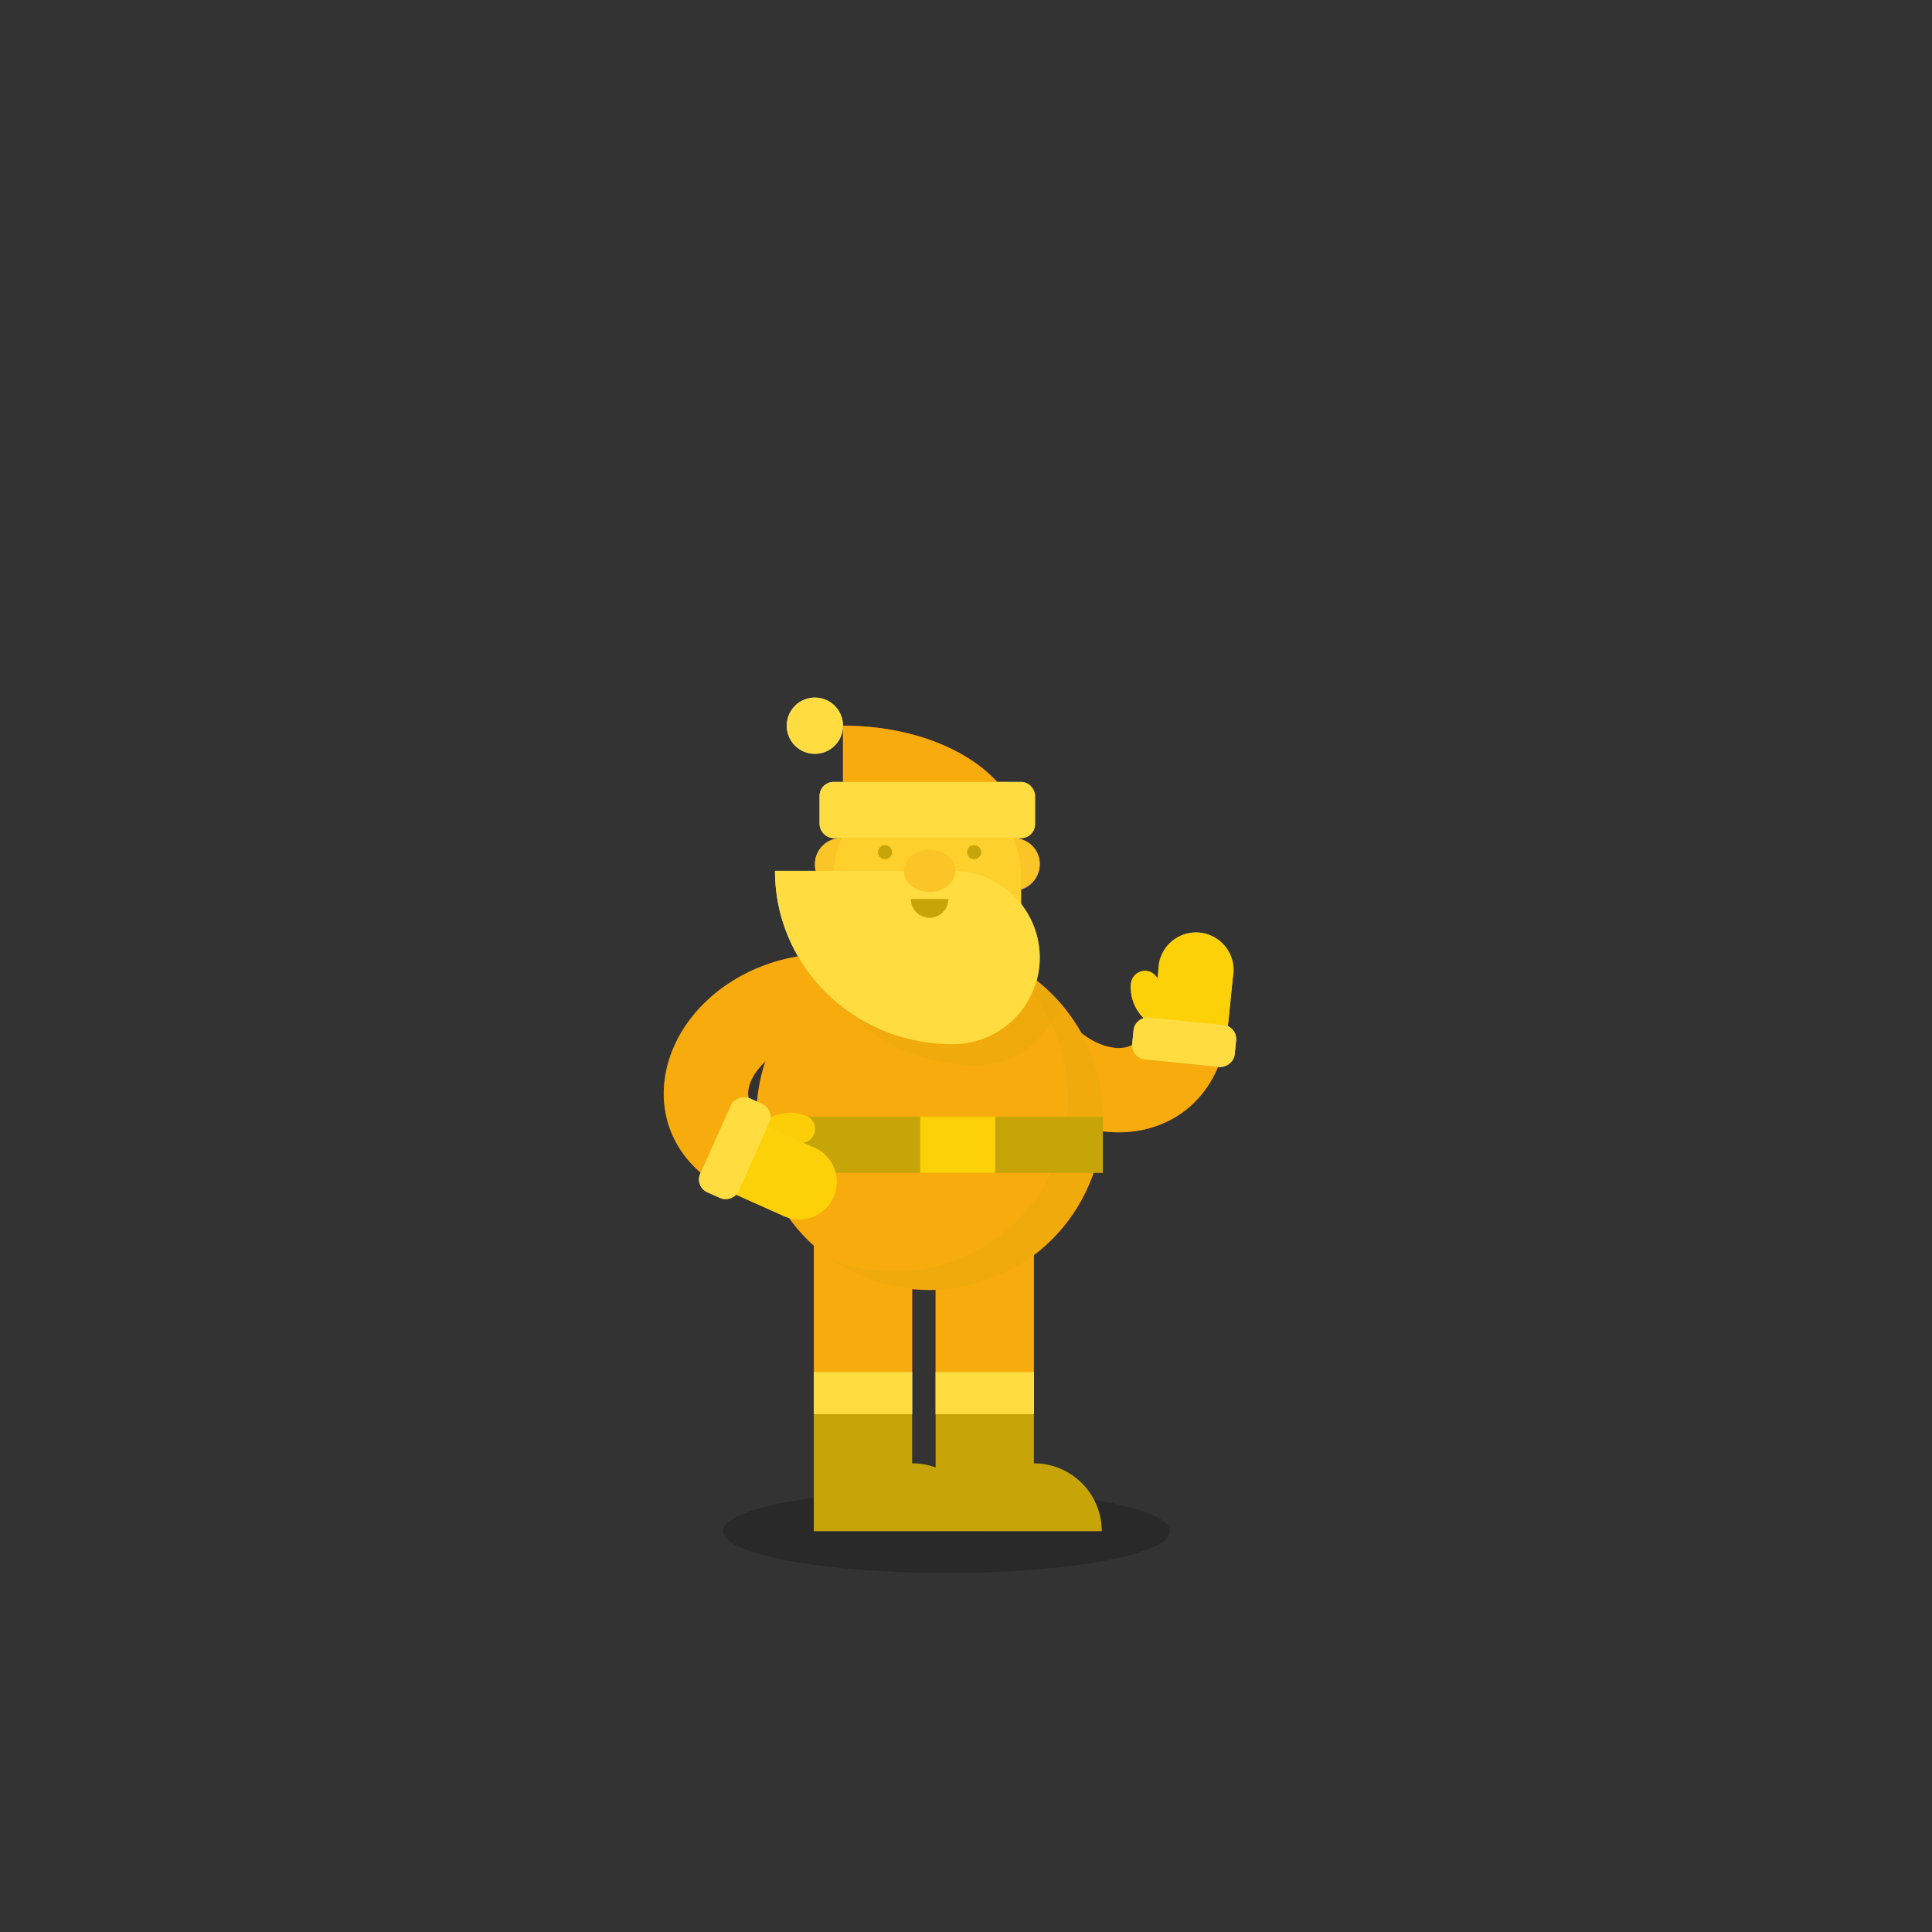 <svg xmlns="http://www.w3.org/2000/svg" viewBox="0 0 875 875"><rect x="0" y="0" width="875" height="875" fill="#333333" stroke="none"/><defs><style>.cls-1{isolation:isolate;}.cls-2{opacity:0.2;}.cls-3{fill:none;stroke:#e53935;stroke-linecap:round;stroke-miterlimit:10;stroke-width:38.18px;}.cls-4{fill:#f9ce1d;}.cls-5{fill:#fff;}.cls-6{fill:#e53935;}.cls-7{fill:#212121;}.cls-8,.cls-9{fill:#231f20;mix-blend-mode:multiply;}.cls-8{opacity:0.15;}.cls-9{opacity:0.05;}.cls-10{fill:#ef9a9a;}.cls-11{fill:#f7caad;}.cls-12{opacity:0.75;}.cls-13{fill:#ffd200;}</style></defs><title>Untitled-4</title><g class="cls-1"><g id="Layer_1" data-name="Layer 1"><ellipse class="cls-2" cx="428.65" cy="693.49" rx="101.23" ry="18.9"/><path class="cls-3" d="M462.11,463.9c20.33,37.52,70.42,42.06,75-.35"/><path class="cls-4" d="M536.62,460.9a6.34,6.34,0,0,1-7,5.63,19.43,19.43,0,0,1-17.36-21.24.08.08,0,0,1,0,0,6.34,6.34,0,0,1,12.6,1.31,6.77,6.77,0,0,0,6.06,7.37,6.33,6.33,0,0,1,5.66,7Z"/><path class="cls-4" d="M536.62,460.9a6.34,6.34,0,0,1-7,5.63,19.43,19.43,0,0,1-17.36-21.24.08.08,0,0,1,0,0,6.34,6.34,0,0,1,12.6,1.31,6.77,6.77,0,0,0,6.06,7.37,6.33,6.33,0,0,1,5.66,7Z"/><path class="cls-4" d="M522.7,457.94l2-19.08a.23.23,0,0,1,0-.08,17,17,0,1,1,33.72,3.56s-1.95,19.14-1.95,19.16a17,17,0,1,1-33.75-3.56Z"/><rect class="cls-5" x="526.73" y="448.66" width="19.09" height="46.66" rx="6.36" ry="6.36" transform="translate(12.45 957.76) rotate(-84.19)"/><rect class="cls-6" x="423.73" y="563.04" width="44.54" height="58.33"/><path class="cls-7" d="M468.28,640.46v22.27A30.75,30.75,0,0,1,499,693.49h-75.3v-53Z"/><rect class="cls-5" x="423.73" y="621.37" width="44.54" height="19.09"/><rect class="cls-6" x="368.59" y="563.04" width="44.54" height="58.33"/><path class="cls-7" d="M413.13,640.46v22.27a30.75,30.75,0,0,1,30.75,30.75h-75.3v-53Z"/><rect class="cls-5" x="368.59" y="621.37" width="44.54" height="19.09"/><circle class="cls-6" cx="421.02" cy="505.78" r="78.48"/><path class="cls-8" d="M421,427.3a78.11,78.11,0,0,0-48.11,16.5,80.42,80.42,0,0,0,69,38.65h.46a39.25,39.25,0,0,0,37.68-28.29A78.27,78.27,0,0,0,421,427.3Z"/><rect class="cls-7" x="342.54" y="505.78" width="156.96" height="25.45"/><rect class="cls-4" x="416.78" y="505.78" width="33.94" height="25.45"/><path class="cls-8" d="M449.72,432.74a78.47,78.47,0,0,1-73.31,137.59,78.47,78.47,0,1,0,73.31-137.59Z"/><path class="cls-3" d="M363.75,452.12c-42,7.52-62,53.65-23.22,71.34"/><path class="cls-4" d="M343.21,523.81a6.34,6.34,0,0,1-3.16-8.37,19.43,19.43,0,0,1,25.62-9.81h0a6.34,6.34,0,0,1-5.2,11.55,6.77,6.77,0,0,0-8.9,3.44,6.33,6.33,0,0,1-8.37,3.19Z"/><path class="cls-9" d="M343.21,523.81a6.34,6.34,0,0,1-3.16-8.37,19.43,19.43,0,0,1,25.62-9.81h0a6.34,6.34,0,0,1-5.2,11.55,6.77,6.77,0,0,0-8.9,3.44,6.33,6.33,0,0,1-8.37,3.19Z"/><path class="cls-4" d="M350.4,511.52l17.5,7.86.07,0a17,17,0,1,1-14,30.9l-17.58-7.87a17,17,0,1,1,14-30.92Z"/><rect class="cls-5" x="309.46" y="510.45" width="46.66" height="19.09" rx="6.36" ry="6.36" transform="translate(-277.77 611.42) rotate(-65.9)"/><path class="cls-10" d="M392.91,391.22A11.93,11.93,0,1,1,381,379.57,11.79,11.79,0,0,1,392.91,391.22Z"/><path class="cls-10" d="M470.86,391.22a11.94,11.94,0,1,1-11.93-11.64A11.79,11.79,0,0,1,470.86,391.22Z"/><path class="cls-5" d="M381.78,328.67a12.73,12.73,0,1,1-12.72-12.73A12.72,12.72,0,0,1,381.78,328.67Z"/><path class="cls-11" d="M420,354.12a42.42,42.42,0,0,0-42.42,42.42V439h84.84V396.54A42.42,42.42,0,0,0,420,354.12Z"/><path class="cls-5" d="M431.63,394.42H351c0,43.34,35.88,78.48,80.14,78.48h.46a39.24,39.24,0,1,0,0-78.48Z"/><ellipse class="cls-10" cx="421.02" cy="394.42" rx="11.67" ry="9.54"/><path class="cls-7" d="M429.5,407.15a8.48,8.48,0,1,1-17,0Z"/><path class="cls-6" d="M382.24,328.67h-.46v50.9h80.6C462.38,351.46,426.5,328.67,382.24,328.67Z"/><rect class="cls-5" x="371.18" y="354.12" width="97.57" height="25.45" rx="6.36" ry="6.36"/><path class="cls-7" d="M404.05,385.93a3.18,3.18,0,1,1-3.18-3.17A3.19,3.19,0,0,1,404.05,385.93Z"/><path class="cls-7" d="M438,385.93a3.18,3.18,0,1,0,3.19-3.17A3.18,3.18,0,0,0,438,385.93Z"/><g class="cls-12"><path class="cls-13" d="M556.15,464.78c0-.57.05-1.14,0-1.71s.19-1,.25-1.57c0,0,1.95-19.16,1.95-19.16a17,17,0,1,0-33.72-3.56.23.23,0,0,0,0,.08l-.43,4.18a6.33,6.33,0,0,0-11.93,2.22.08.08,0,0,0,0,0A19.27,19.27,0,0,0,518,461a6.38,6.38,0,0,0-4.6,5.47l-.64,6.33c0,.14,0,.27,0,.4a8.89,8.89,0,0,1-3.2,1.18c-5.55,1.09-13-1.16-19.79-6.52l-.38-.66c-.29-.51-.57-1-.87-1.52s-.63-1-1-1.55l-.79-1.24c-.35-.54-.7-1.07-1.07-1.6l-.7-1q-1.23-1.73-2.55-3.39l-.39-.49c-.48-.59-1-1.17-1.46-1.74L480,454q-.77-.87-1.56-1.73l-.42-.44a78.94,78.94,0,0,0-5.78-5.51l-.25-.22q-1-.87-2.07-1.71l0,0-.06,0-.32-.25a39.2,39.2,0,0,0-7.08-34.75v-6.94a11.61,11.61,0,0,0-3.45-22.79h3.45a6.38,6.38,0,0,0,6.36-6.36V360.49a6.38,6.38,0,0,0-6.36-6.36H451.63c-13.86-15.21-39.73-25.45-69.39-25.45h-.46v25.44h-4.24a6.38,6.38,0,0,0-6.36,6.36v12.73a6.38,6.38,0,0,0,6.36,6.36H381a11.79,11.79,0,0,0-11.92,11.64,11.38,11.38,0,0,0,.47,3.2H351a76.84,76.84,0,0,0,10.47,38.77c-.37,0-.74.07-1.11.14C328.87,439,304.46,461.9,301,489.09c-2.06,16.4,3.9,31.27,16.31,42.06l-.2.44a6.38,6.38,0,0,0,3.21,8.41l5.81,2.6a6.38,6.38,0,0,0,7.21-1.44c.56.23,1.12.42,1.69.59s.88.49,1.35.7L354,550.31a17.18,17.18,0,0,0,3.17,1.06,78.89,78.89,0,0,0,11.42,12.79V693.49H499a30.75,30.75,0,0,0-30.75-30.76v-94.3a78.63,78.63,0,0,0,27-37.2h4.24V512.4a56.86,56.86,0,0,0,7,.44,53.85,53.85,0,0,0,10.4-1c16.22-3.19,28.47-13.52,34.81-28.69l.48,0a6.38,6.38,0,0,0,7-5.69l.64-6.33A6.38,6.38,0,0,0,556.15,464.78Zm-213.3,34.16-3.44-1.54-.38-.15a8.88,8.88,0,0,1-.12-3.4c.54-4.27,3.27-9,7.72-13.1A78.06,78.06,0,0,0,342.86,498.94Zm80.88,122.43v43.24a30.69,30.69,0,0,0-10.61-1.88V583.86l.58,0q1.27.12,2.55.19l1.12.07c1.21.06,2.42.09,3.65.09.91,0,1.81,0,2.71-.07Z"/><path class="cls-13" d="M369.06,341.4a12.73,12.73,0,1,0-12.73-12.72A12.72,12.72,0,0,0,369.06,341.4Z"/></g></g></g></svg>